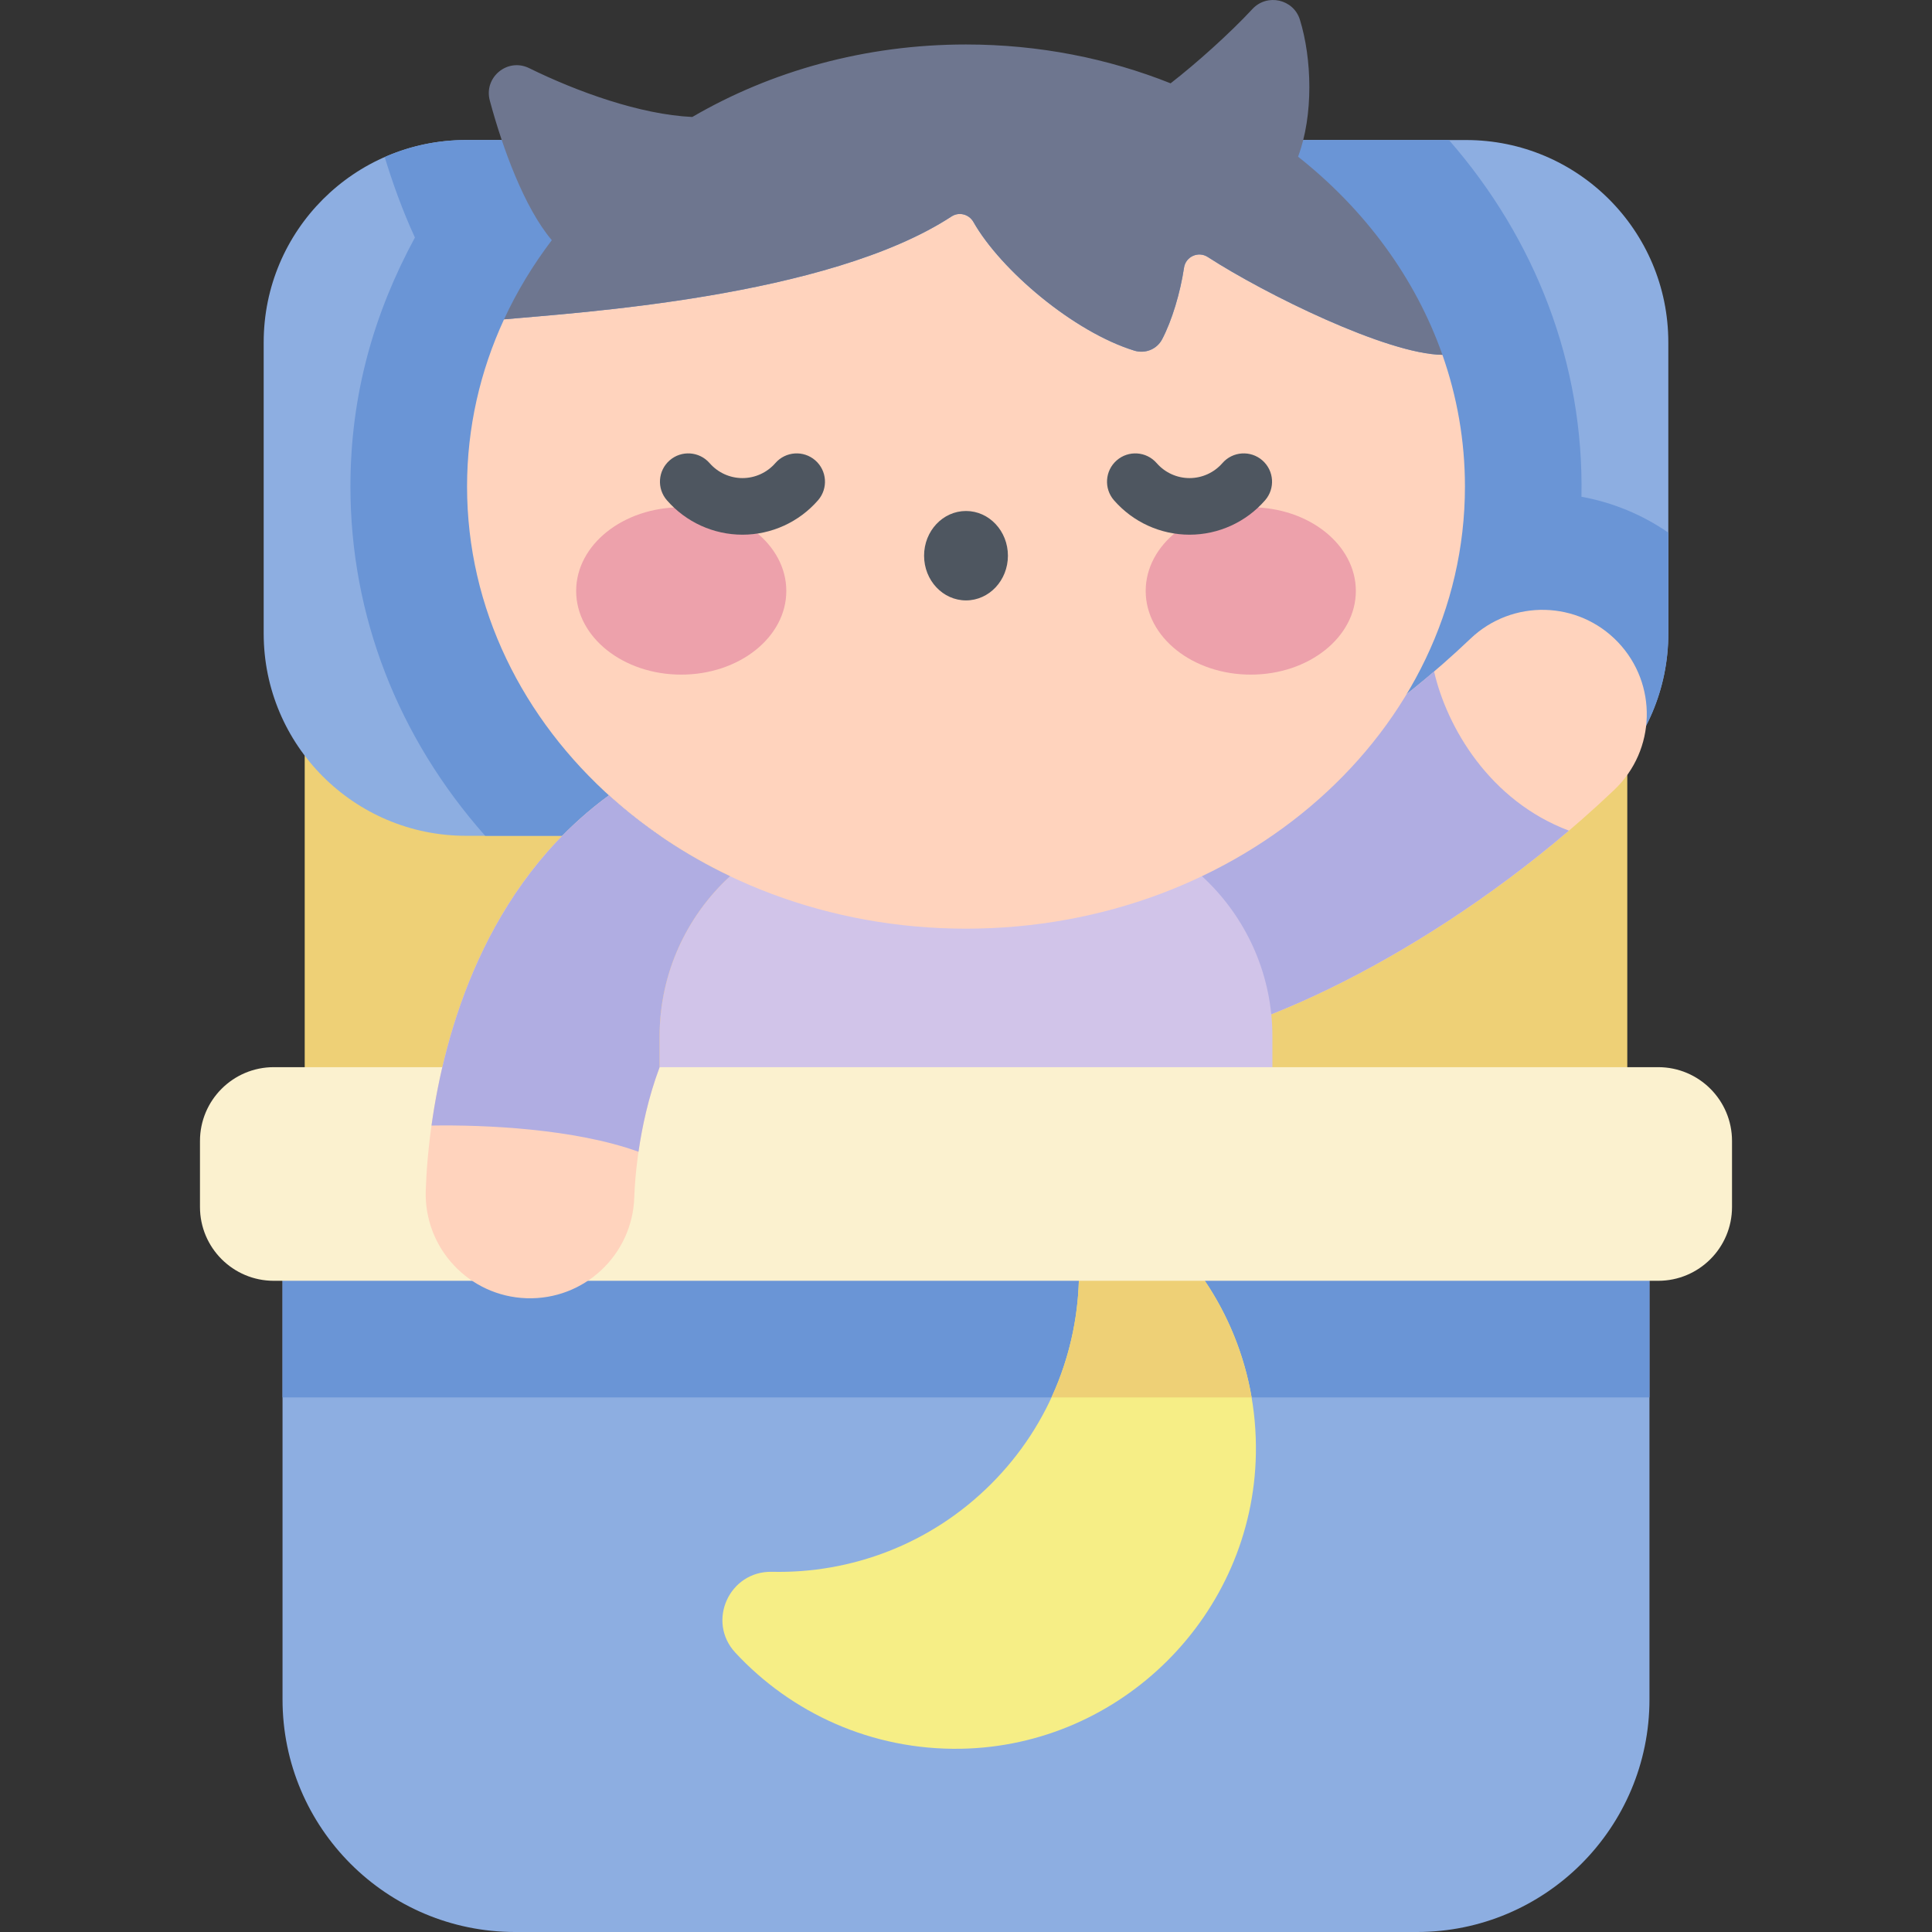 <svg width="512" height="512" viewBox="0 0 512 512" fill="none" xmlns="http://www.w3.org/2000/svg">
<rect x="0" y="0" width="512" height="512" fill="#333333" stroke="none"/>
<g clip-path="url(#clip0)">
<path d="M80.752 167.883H431.248V334.064H80.752V167.883Z" fill="#EED076"/>
<path d="M388.508 37.109H123.492C93.882 37.109 69.879 61.112 69.879 90.722V167.882C69.879 197.492 93.883 221.495 123.492 221.495H388.508C418.118 221.495 442.121 197.491 442.121 167.882V90.722C442.121 61.112 418.118 37.109 388.508 37.109Z" fill="#8DAEE1"/>
<path d="M419.1 131.647C419.792 96.311 406.851 63.324 383.991 37.109H123.492C115.828 37.109 108.547 38.728 101.953 41.625C104.011 48.371 106.646 55.775 109.955 62.943C99.216 82.814 92.869 104.347 92.869 128.945C92.869 163.096 105.429 195.354 128.576 221.494H388.507C418.117 221.494 442.12 197.491 442.12 167.881V141.151C435.227 136.387 427.354 133.14 419.1 131.647Z" fill="#6A95D6"/>
<path d="M428.797 170.201C418.27 159.141 400.772 158.708 389.712 169.236C350.681 206.387 309.758 221.174 301.855 221.952C286.762 222.001 274.464 234.172 274.307 249.311C274.149 264.578 286.398 277.083 301.665 277.241C301.8 277.242 301.934 277.243 302.071 277.243C328.296 277.243 383.599 251.387 427.833 209.286C438.892 198.759 439.324 181.26 428.797 170.201Z" fill="#FFD3BD"/>
<path d="M380.049 177.949C344.164 208.711 309.107 221.237 301.855 221.95C286.762 221.999 274.464 234.17 274.307 249.309C274.149 264.576 286.398 277.081 301.665 277.239C301.8 277.24 301.934 277.241 302.071 277.241C325.962 277.241 373.981 255.777 415.782 220.128C394.74 212.214 383.403 192.649 380.049 177.949Z" fill="#B0ADE2"/>
<path d="M279.483 216.985H232.517C200.64 216.985 174.798 242.826 174.798 274.704V338.684C174.798 383.53 211.153 419.886 256 419.886C300.846 419.886 337.202 383.531 337.202 338.684V274.704C337.202 242.827 311.36 216.985 279.483 216.985Z" fill="#D1C4E9"/>
<path d="M320.071 68.109C317.569 66.491 314.223 67.988 313.781 70.934C312.792 77.53 310.61 84.89 307.979 89.903C306.583 92.563 303.488 93.808 300.616 92.924C284.521 87.968 265.196 71.564 257.971 58.83C256.799 56.764 254.151 56.066 252.163 57.366C219.292 78.86 152.423 82.879 133.571 84.632C127.261 98.304 123.774 113.263 123.774 128.947C123.774 193.653 182.973 246.107 256 246.107C329.026 246.107 388.226 193.653 388.226 128.947C388.226 116.787 386.134 105.061 382.254 94.033C367.663 93.876 335.347 77.987 320.071 68.109Z" fill="#FFD3BD"/>
<path d="M180.533 178.782C195.912 178.782 208.379 168.854 208.379 156.607C208.379 144.36 195.912 134.432 180.533 134.432C165.154 134.432 152.687 144.36 152.687 156.607C152.687 168.854 165.154 178.782 180.533 178.782Z" fill="#EDA1AB"/>
<path d="M331.467 178.782C346.846 178.782 359.313 168.854 359.313 156.607C359.313 144.36 346.846 134.432 331.467 134.432C316.088 134.432 303.621 144.36 303.621 156.607C303.621 168.854 316.088 178.782 331.467 178.782Z" fill="#EDA1AB"/>
<path d="M196.761 141.699C189.086 141.699 181.788 138.376 176.74 132.581C174.018 129.458 174.344 124.721 177.467 121.999C180.589 119.278 185.327 119.603 188.048 122.726C190.248 125.251 193.424 126.699 196.761 126.699C200.098 126.699 203.275 125.251 205.476 122.726C208.197 119.602 212.934 119.278 216.057 122C219.18 124.722 219.504 129.46 216.783 132.581C211.732 138.376 204.435 141.699 196.761 141.699Z" fill="#4E5660"/>
<path d="M315.239 141.699C307.565 141.699 300.267 138.376 295.218 132.581C292.496 129.459 292.821 124.721 295.944 122C299.066 119.278 303.804 119.603 306.525 122.726C308.726 125.251 311.903 126.699 315.24 126.699C318.577 126.699 321.753 125.251 323.954 122.726C326.674 119.602 331.412 119.278 334.535 122C337.658 124.722 337.982 129.46 335.261 132.581C330.21 138.376 322.912 141.699 315.239 141.699Z" fill="#4E5660"/>
<path d="M267.109 147.266C267.109 140.723 262.135 135.419 256 135.419C249.865 135.419 244.891 140.723 244.891 147.266C244.891 153.809 249.864 159.113 256 159.113C262.135 159.113 267.109 153.809 267.109 147.266Z" fill="#4E5660"/>
<path d="M437.127 313.726H74.873V450.355C74.873 484.401 102.473 512.001 136.519 512.001H375.48C409.526 512.001 437.126 484.401 437.126 450.355V313.726H437.127Z" fill="#8DAEE1"/>
<path d="M74.873 313.726H437.127V370.331H74.873V313.726Z" fill="#6A95D6"/>
<path d="M307.359 325.491C299.07 317.802 285.675 323.901 285.93 335.204C286.404 356.164 278.649 377.272 262.653 393.269C246.656 409.266 225.548 417.02 204.588 416.546C193.285 416.291 187.187 429.686 194.875 437.975C209.705 453.962 231.021 463.846 254.642 463.438C297.248 462.702 332.085 427.865 332.822 385.259C333.23 361.637 323.346 340.321 307.359 325.491Z" fill="#F6EE86"/>
<path d="M285.93 335.204C286.201 347.194 283.767 359.228 278.651 370.33H331.688C328.677 352.74 319.896 337.121 307.359 325.491C299.07 317.803 285.674 323.901 285.93 335.204Z" fill="#EED076"/>
<path d="M439.439 339.425H72.561C61.756 339.425 52.996 330.666 52.996 319.86V302.375C52.996 291.57 61.756 282.81 72.561 282.81H439.438C450.243 282.81 459.003 291.57 459.003 302.375V319.86C459.004 330.666 450.244 339.425 439.439 339.425Z" fill="#FBF1CF"/>
<path d="M344.001 41.523C348.151 30.465 347.664 15.472 344.486 5.217C342.792 -0.248 335.793 -1.801 331.902 2.393C326.021 8.733 317.174 16.686 310.221 22.081C293.672 15.479 275.327 11.787 256 11.787C229.208 11.787 204.292 18.863 183.465 31C169.643 30.355 152.946 24.308 140.219 18.053C134.496 15.242 128.15 20.486 129.803 26.645C133.215 39.362 138.992 55.106 146.234 63.651C141.257 70.209 136.99 77.225 133.571 84.632C152.422 82.879 219.292 78.859 252.163 57.365C254.151 56.066 256.799 56.764 257.971 58.83C265.196 71.564 284.521 87.969 300.616 92.924C303.488 93.808 306.583 92.564 307.979 89.903C310.61 84.889 312.792 77.529 313.781 70.933C314.223 67.987 317.569 66.49 320.071 68.109C335.347 77.987 367.663 93.876 382.254 94.031C375.043 73.538 361.64 55.472 344.001 41.523Z" fill="#6E768F"/>
<path d="M174.798 274.704C174.798 257.884 181.997 242.75 193.477 232.2C181.565 226.525 170.752 219.278 161.383 210.774C118.76 241.942 113.414 297.904 112.828 315.493C112.32 330.753 124.277 343.536 139.538 344.044C154.8 344.551 167.581 332.593 168.089 317.334C168.241 312.748 169.182 297.81 174.798 282.833V274.704Z" fill="#FFD3BD"/>
<path d="M114.353 298.286C128.373 298.049 152.231 299.094 169.208 305.227C170.132 298.821 171.798 290.833 174.798 282.833V274.703C174.798 257.883 181.997 242.749 193.477 232.199C181.566 226.524 170.752 219.277 161.384 210.773C128.445 234.861 117.775 273.738 114.353 298.286Z" fill="#B0ADE2"/>
</g>
<defs>
<clipPath id="clip0">
<rect width="512" height="512" fill="white"/>
</clipPath>
</defs>
</svg>
